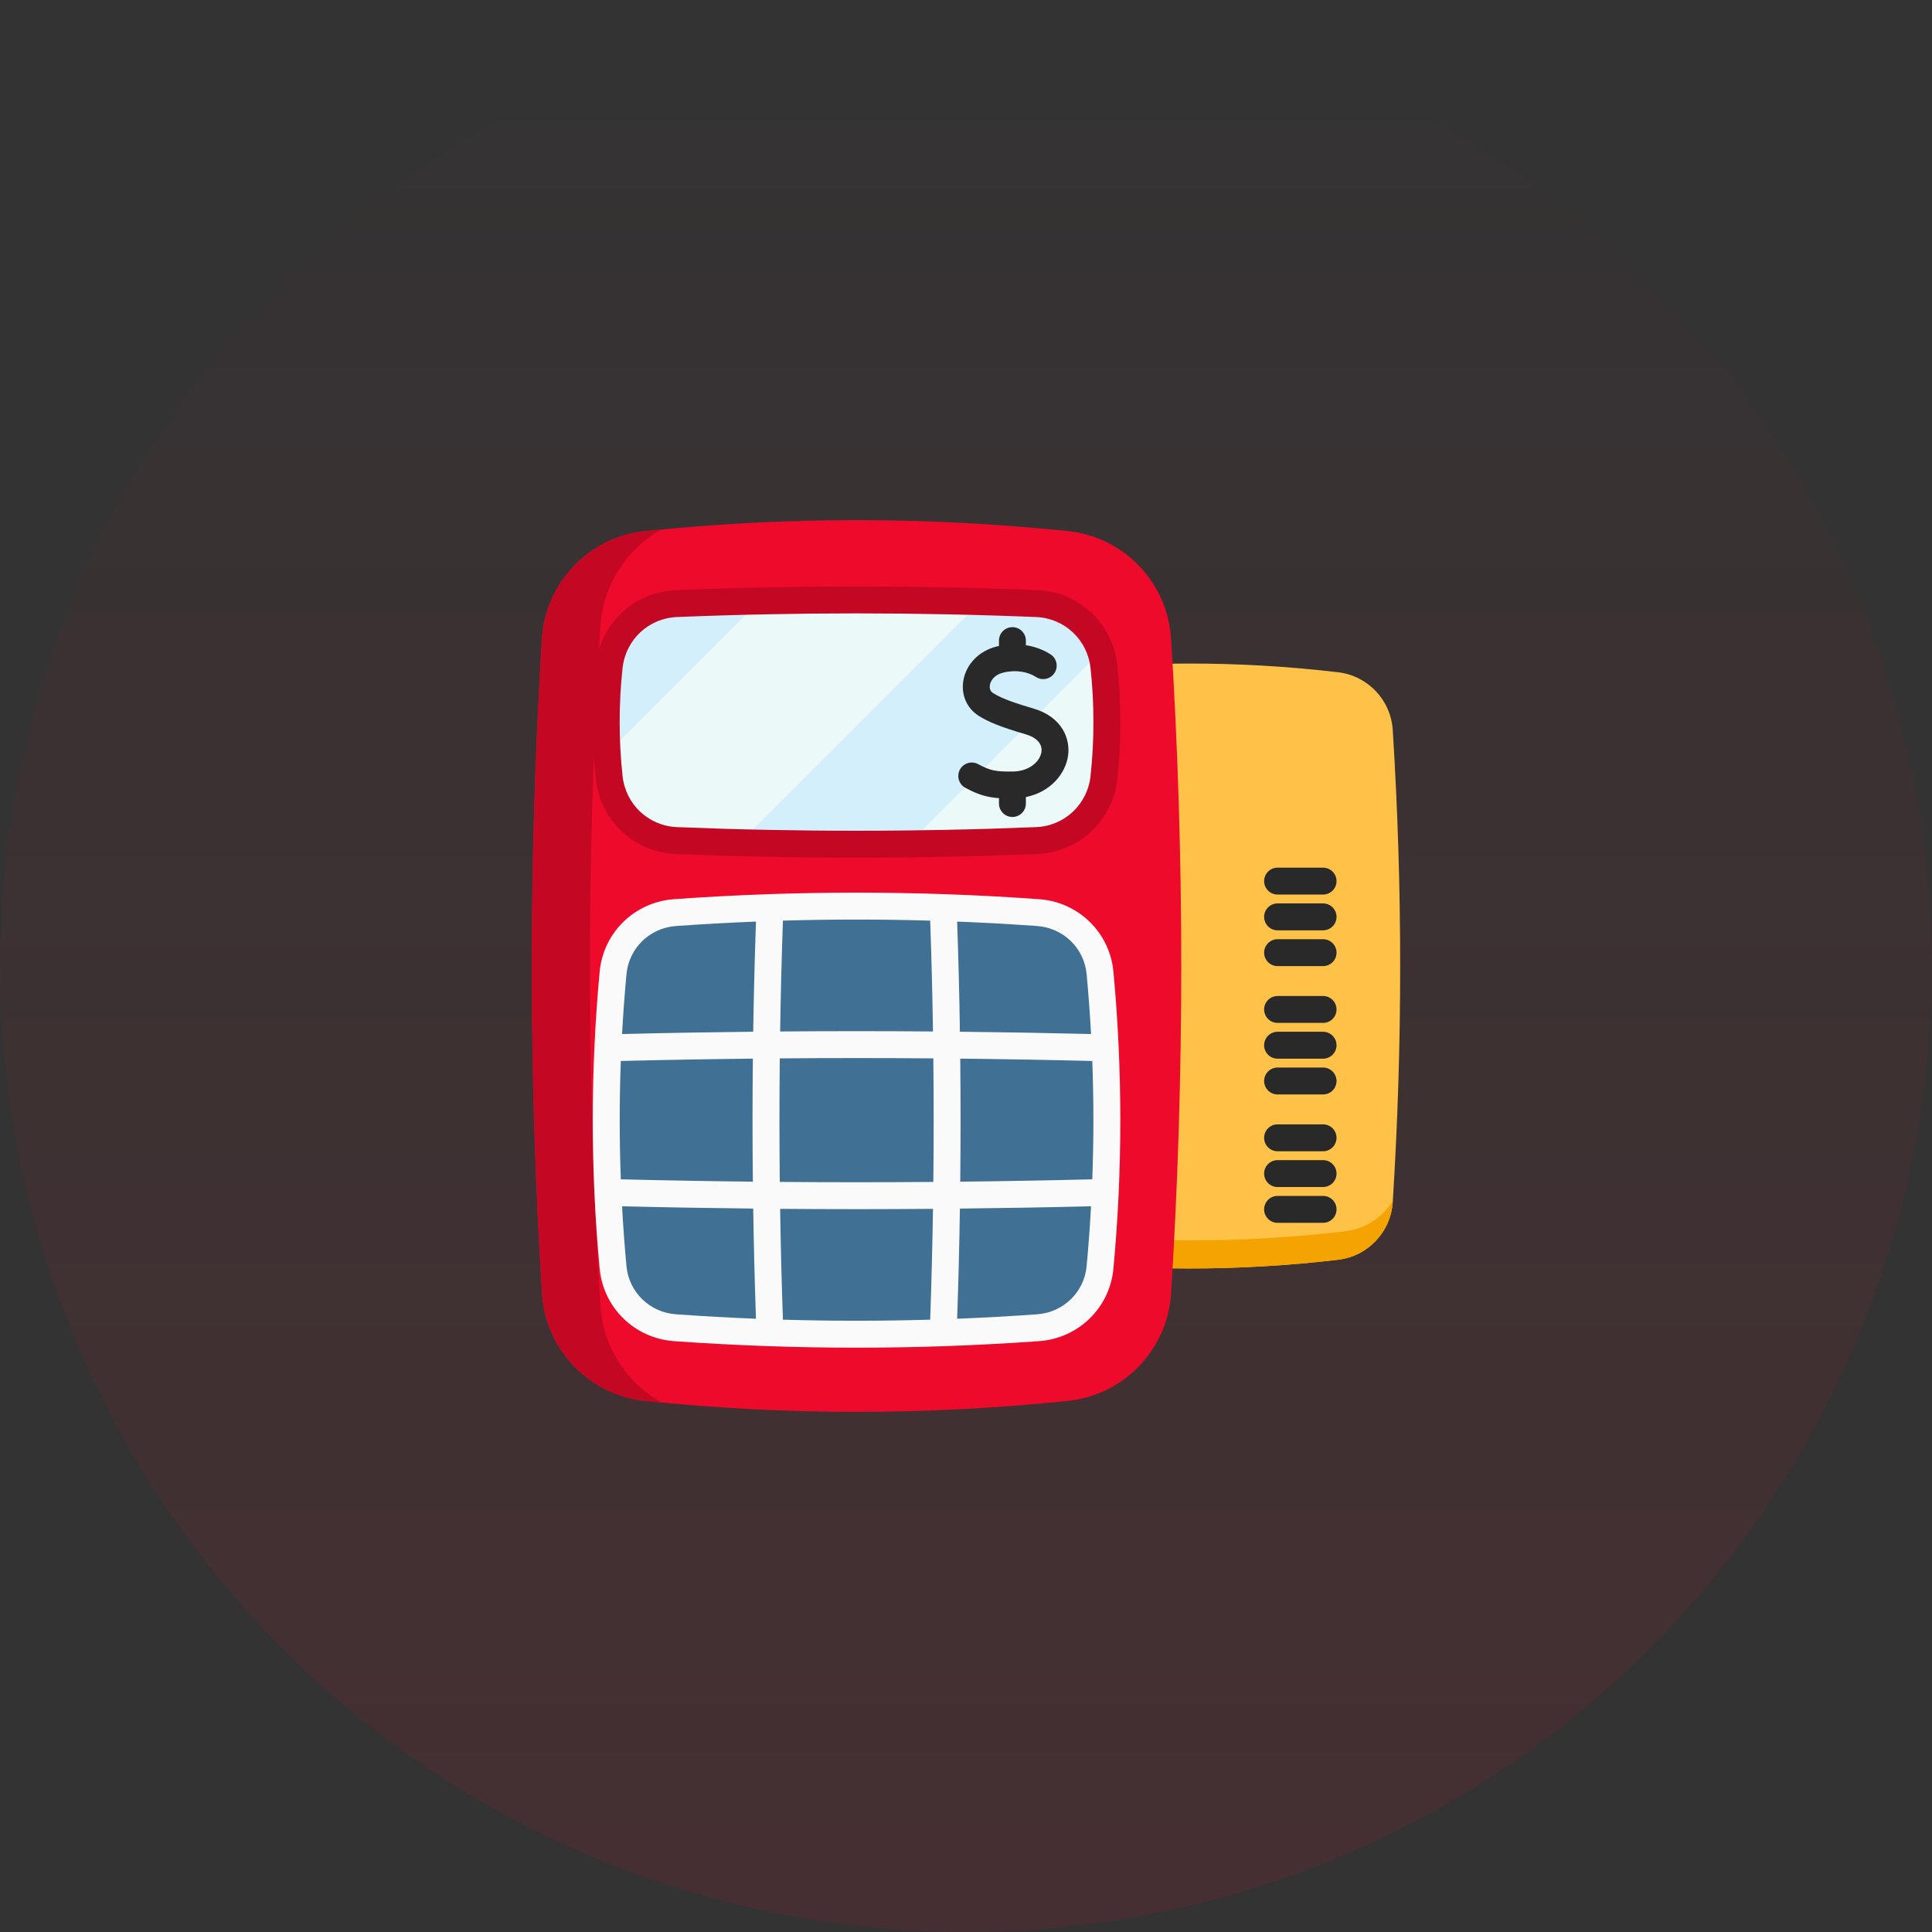 <svg width="104" height="104" viewBox="0 0 104 104" fill="none" xmlns="http://www.w3.org/2000/svg">
<rect x="0" y="0" width="104" height="104" fill="#333333" stroke="none"/>
<circle cx="52" cy="52" r="52" fill="url(#paint0_linear)"/>
<g clip-path="url(#clip0)">
<path d="M63.968 35.719C66.656 35.715 69.342 35.871 72.03 36.188C73.631 36.376 74.871 37.685 74.972 39.294C75.505 47.765 75.505 56.236 74.972 64.706C74.871 66.316 73.631 67.625 72.03 67.813C69.342 68.129 66.656 68.285 63.968 68.282C61.811 68.278 59.654 68.172 57.496 67.962C57.035 67.917 56.574 67.867 56.112 67.813C54.511 67.625 53.271 66.316 53.17 64.706C52.637 56.236 52.637 47.765 53.17 39.294C53.271 37.684 54.511 36.376 56.112 36.188C56.574 36.134 57.035 36.084 57.496 36.039C59.654 35.829 61.811 35.723 63.968 35.719Z" fill="#FFC248"/>
<path d="M74.976 64.643C74.975 64.664 74.974 64.685 74.972 64.707C74.871 66.317 73.631 67.625 72.03 67.813C69.343 68.129 66.656 68.286 63.968 68.282C61.811 68.278 59.654 68.172 57.496 67.962C57.035 67.917 56.574 67.867 56.112 67.813C54.511 67.625 53.271 66.317 53.17 64.707C53.168 64.685 53.167 64.663 53.166 64.641C53.712 65.528 54.644 66.153 55.735 66.281C56.218 66.339 56.701 66.391 57.184 66.438C59.444 66.657 61.704 66.769 63.963 66.772C66.778 66.777 69.592 66.613 72.407 66.281C73.499 66.153 74.43 65.528 74.976 64.643Z" fill="#F5A300"/>
<path d="M71.221 65.825H68.772C68.372 65.825 68.048 65.5 68.048 65.1C68.048 64.7 68.372 64.376 68.772 64.376H71.221C71.621 64.376 71.946 64.7 71.946 65.1C71.946 65.5 71.621 65.825 71.221 65.825Z" fill="#292929"/>
<path d="M71.221 63.898H68.772C68.372 63.898 68.048 63.574 68.048 63.174C68.048 62.774 68.372 62.45 68.772 62.45H71.221C71.621 62.45 71.946 62.774 71.946 63.174C71.946 63.574 71.621 63.898 71.221 63.898Z" fill="#292929"/>
<path d="M71.221 61.973H68.772C68.372 61.973 68.048 61.648 68.048 61.248C68.048 60.848 68.372 60.524 68.772 60.524H71.221C71.621 60.524 71.946 60.848 71.946 61.248C71.946 61.648 71.621 61.973 71.221 61.973Z" fill="#292929"/>
<path d="M71.221 58.915H68.772C68.372 58.915 68.048 58.591 68.048 58.191C68.048 57.791 68.372 57.466 68.772 57.466H71.221C71.621 57.466 71.946 57.791 71.946 58.191C71.946 58.591 71.621 58.915 71.221 58.915Z" fill="#292929"/>
<path d="M71.221 56.989H68.772C68.372 56.989 68.048 56.665 68.048 56.265C68.048 55.865 68.372 55.54 68.772 55.54H71.221C71.621 55.54 71.946 55.865 71.946 56.265C71.946 56.665 71.621 56.989 71.221 56.989Z" fill="#292929"/>
<path d="M71.221 55.063H68.772C68.372 55.063 68.048 54.739 68.048 54.339C68.048 53.939 68.372 53.615 68.772 53.615H71.221C71.621 53.615 71.946 53.939 71.946 54.339C71.946 54.739 71.621 55.063 71.221 55.063Z" fill="#292929"/>
<path d="M71.221 52.006H68.772C68.372 52.006 68.048 51.682 68.048 51.282C68.048 50.882 68.372 50.557 68.772 50.557H71.221C71.621 50.557 71.946 50.882 71.946 51.282C71.946 51.682 71.621 52.006 71.221 52.006Z" fill="#292929"/>
<path d="M71.221 50.08H68.772C68.372 50.08 68.048 49.756 68.048 49.356C68.048 48.956 68.372 48.631 68.772 48.631H71.221C71.621 48.631 71.946 48.956 71.946 49.356C71.946 49.756 71.621 50.08 71.221 50.08Z" fill="#292929"/>
<path d="M71.221 48.154H68.772C68.372 48.154 68.048 47.83 68.048 47.43C68.048 47.03 68.372 46.706 68.772 46.706H71.221C71.621 46.706 71.946 47.03 71.946 47.43C71.946 47.83 71.621 48.154 71.221 48.154Z" fill="#292929"/>
<path d="M57.488 75.41C49.901 76.197 42.315 76.197 34.728 75.41C31.712 75.097 29.363 72.645 29.175 69.619C28.446 57.873 28.446 46.127 29.175 34.382C29.363 31.355 31.712 28.904 34.728 28.59C42.315 27.803 49.901 27.803 57.488 28.59C60.505 28.904 62.853 31.355 63.041 34.382C63.77 46.127 63.77 57.873 63.041 69.619C62.853 72.645 60.505 75.097 57.488 75.41Z" fill="#ED0A2A"/>
<path d="M35.6 75.496C35.309 75.469 35.018 75.439 34.727 75.41C31.711 75.097 29.362 72.645 29.175 69.618C28.446 57.873 28.446 46.127 29.175 34.382C29.363 31.355 31.711 28.903 34.727 28.59C35.018 28.56 35.309 28.531 35.6 28.503C33.739 29.547 32.459 31.483 32.32 33.724C31.564 45.907 31.564 58.092 32.32 70.275C32.459 72.516 33.739 74.453 35.6 75.496Z" fill="#C40823"/>
<path d="M59.424 41.849C59.222 43.723 57.684 45.171 55.8 45.248C53.5 45.342 51.199 45.402 48.899 45.428C45.872 45.465 42.846 45.443 39.819 45.361C38.685 45.333 37.551 45.295 36.417 45.248C34.533 45.171 32.994 43.724 32.792 41.849C32.746 41.42 32.71 40.992 32.684 40.564C32.587 39.007 32.624 37.449 32.792 35.891C32.994 34.015 34.533 32.568 36.417 32.491C37.91 32.43 39.403 32.384 40.897 32.351C44.862 32.263 48.827 32.276 52.793 32.389C53.795 32.416 54.798 32.451 55.8 32.491C57.403 32.556 58.753 33.612 59.247 35.08V35.081C59.334 35.339 59.394 35.61 59.424 35.891C59.638 37.877 59.638 39.862 59.424 41.849Z" fill="#D3EFFB"/>
<path d="M52.793 32.389L39.819 45.361C38.685 45.333 37.551 45.295 36.417 45.248C34.533 45.171 32.994 43.724 32.792 41.849C32.746 41.42 32.71 40.992 32.684 40.564L40.897 32.351C44.862 32.263 48.827 32.276 52.793 32.389Z" fill="#ECF9F9"/>
<path d="M59.424 41.849C59.222 43.723 57.684 45.171 55.8 45.248C53.5 45.342 51.199 45.402 48.899 45.428L59.247 35.08C59.334 35.338 59.394 35.609 59.424 35.891C59.638 37.876 59.638 39.862 59.424 41.849Z" fill="#ECF9F9"/>
<path d="M46.108 46.169C42.86 46.169 39.612 46.103 36.387 45.972C34.13 45.88 32.315 44.178 32.072 41.926C31.854 39.898 31.854 37.841 32.072 35.813C32.315 33.56 34.13 31.859 36.387 31.767C42.837 31.504 49.379 31.504 55.829 31.767C58.087 31.859 59.902 33.56 60.145 35.813C60.363 37.841 60.363 39.898 60.145 41.926C59.902 44.178 58.087 45.88 55.829 45.972C52.604 46.103 49.356 46.169 46.108 46.169ZM46.108 33.019C42.88 33.019 39.652 33.084 36.446 33.215C34.911 33.277 33.678 34.435 33.512 35.968C33.305 37.893 33.305 39.846 33.512 41.771C33.678 43.304 34.911 44.462 36.446 44.524C42.858 44.785 49.359 44.785 55.77 44.524C57.305 44.462 58.539 43.304 58.704 41.771C58.912 39.845 58.912 37.893 58.704 35.968C58.539 34.435 57.305 33.277 55.77 33.215C55.77 33.215 55.77 33.215 55.77 33.215C52.565 33.084 49.337 33.019 46.108 33.019Z" fill="#C40823"/>
<path d="M55.883 49.126C49.366 48.657 42.85 48.657 36.334 49.126C34.58 49.252 33.165 50.622 33.002 52.374C32.508 57.657 32.508 62.94 33.002 68.223C33.165 69.975 34.58 71.345 36.334 71.471C42.85 71.94 49.366 71.94 55.883 71.471C57.637 71.345 59.052 69.975 59.215 68.223C59.708 62.94 59.708 57.657 59.215 52.374C59.052 50.622 57.637 49.252 55.883 49.126Z" fill="#407093"/>
<path d="M59.936 52.306C59.739 50.197 58.057 48.556 55.935 48.403C49.414 47.934 42.802 47.934 36.282 48.403C34.16 48.556 32.477 50.197 32.28 52.306C31.785 57.609 31.785 62.987 32.28 68.29C32.477 70.399 34.16 72.041 36.282 72.194C39.542 72.428 42.825 72.546 46.108 72.546C49.391 72.546 52.675 72.428 55.935 72.194C58.057 72.041 59.74 70.399 59.936 68.29C60.431 62.987 60.431 57.609 59.936 52.306ZM58.494 52.441C58.594 53.512 58.672 54.586 58.731 55.662C56.385 55.605 54.018 55.563 51.672 55.538C51.642 53.559 51.592 51.572 51.523 49.609C52.962 49.666 54.399 49.745 55.831 49.848C57.243 49.95 58.363 51.04 58.494 52.441ZM33.419 57.113C35.78 57.054 38.163 57.012 40.527 56.987C40.503 59.189 40.503 61.408 40.527 63.609C38.163 63.584 35.78 63.542 33.419 63.483C33.339 61.361 33.339 59.235 33.419 57.113ZM41.976 63.623C41.952 61.413 41.952 59.184 41.976 56.973C44.722 56.95 47.494 56.95 50.242 56.973C50.266 59.184 50.266 61.413 50.242 63.623C47.495 63.646 44.723 63.646 41.976 63.623ZM51.69 56.987C54.053 57.012 56.436 57.054 58.798 57.113C58.878 59.235 58.878 61.361 58.798 63.483C56.437 63.542 54.054 63.584 51.69 63.609C51.714 61.408 51.714 59.189 51.69 56.987ZM50.072 49.558C50.142 51.533 50.192 53.532 50.223 55.525C47.488 55.502 44.729 55.502 41.995 55.525C42.025 53.532 42.076 51.533 42.145 49.558C43.465 49.52 44.787 49.5 46.108 49.5C47.43 49.5 48.752 49.52 50.072 49.558ZM33.723 52.441C33.853 51.04 34.973 49.95 36.386 49.848C37.818 49.745 39.255 49.666 40.694 49.609C40.625 51.572 40.576 53.559 40.545 55.538C38.198 55.563 35.832 55.604 33.486 55.662C33.544 54.586 33.623 53.512 33.723 52.441ZM33.723 68.156C33.623 67.085 33.544 66.01 33.486 64.934C35.832 64.992 38.199 65.033 40.545 65.058C40.576 67.038 40.625 69.025 40.694 70.988C39.255 70.93 37.818 70.852 36.386 70.748C34.973 70.647 33.853 69.556 33.723 68.156ZM42.145 71.038C42.076 69.064 42.025 67.065 41.995 65.072C43.362 65.083 44.734 65.09 46.108 65.09C47.483 65.09 48.855 65.083 50.223 65.072C50.192 67.064 50.142 69.064 50.072 71.038C47.432 71.115 44.785 71.115 42.145 71.038ZM58.494 68.156C58.363 69.556 57.243 70.647 55.831 70.749C54.399 70.852 52.962 70.93 51.523 70.988C51.592 69.025 51.642 67.038 51.672 65.058C54.019 65.033 56.385 64.992 58.731 64.934C58.672 66.01 58.594 67.085 58.494 68.156Z" fill="#FAFAFA"/>
<path d="M55.611 38.134C54.823 37.905 53.952 37.628 53.454 37.306C53.275 37.19 53.264 37.008 53.286 36.876C53.327 36.628 53.534 36.323 53.99 36.21C54.171 36.165 54.34 36.142 54.497 36.134C54.498 36.134 54.498 36.134 54.499 36.134C54.507 36.134 54.515 36.133 54.523 36.133C55.211 36.104 55.659 36.371 55.757 36.436C56.091 36.656 56.54 36.565 56.761 36.231C56.982 35.897 56.89 35.448 56.556 35.227C56.377 35.109 55.907 34.839 55.223 34.729V34.484C55.223 34.084 54.899 33.76 54.499 33.76C54.099 33.76 53.775 34.084 53.775 34.484V34.773C53.73 34.783 53.686 34.793 53.641 34.804C52.704 35.036 52.004 35.756 51.857 36.637C51.73 37.395 52.041 38.118 52.668 38.523C53.195 38.864 53.931 39.154 55.206 39.525C55.809 39.701 56.121 40.047 56.061 40.476C55.99 40.984 55.417 41.527 54.495 41.532C53.626 41.537 53.331 41.499 52.654 41.134C52.301 40.944 51.862 41.076 51.672 41.428C51.483 41.78 51.614 42.219 51.966 42.409C52.674 42.791 53.172 42.923 53.775 42.964V43.254C53.775 43.654 54.099 43.978 54.499 43.978C54.899 43.978 55.223 43.654 55.223 43.254V42.907C56.551 42.635 57.359 41.649 57.495 40.676C57.619 39.793 57.2 38.597 55.611 38.134Z" fill="#292929"/>
</g>
<defs>
<linearGradient id="paint0_linear" x1="52" y1="0" x2="52" y2="104" gradientUnits="userSpaceOnUse">
<stop stop-color="#ED0A2A" stop-opacity="0"/>
<stop offset="1" stop-color="#ED0A2A" stop-opacity="0.1"/>
</linearGradient>
<clipPath id="clip0">
<rect width="48" height="48" fill="white" transform="translate(28 28)"/>
</clipPath>
</defs>
</svg>
